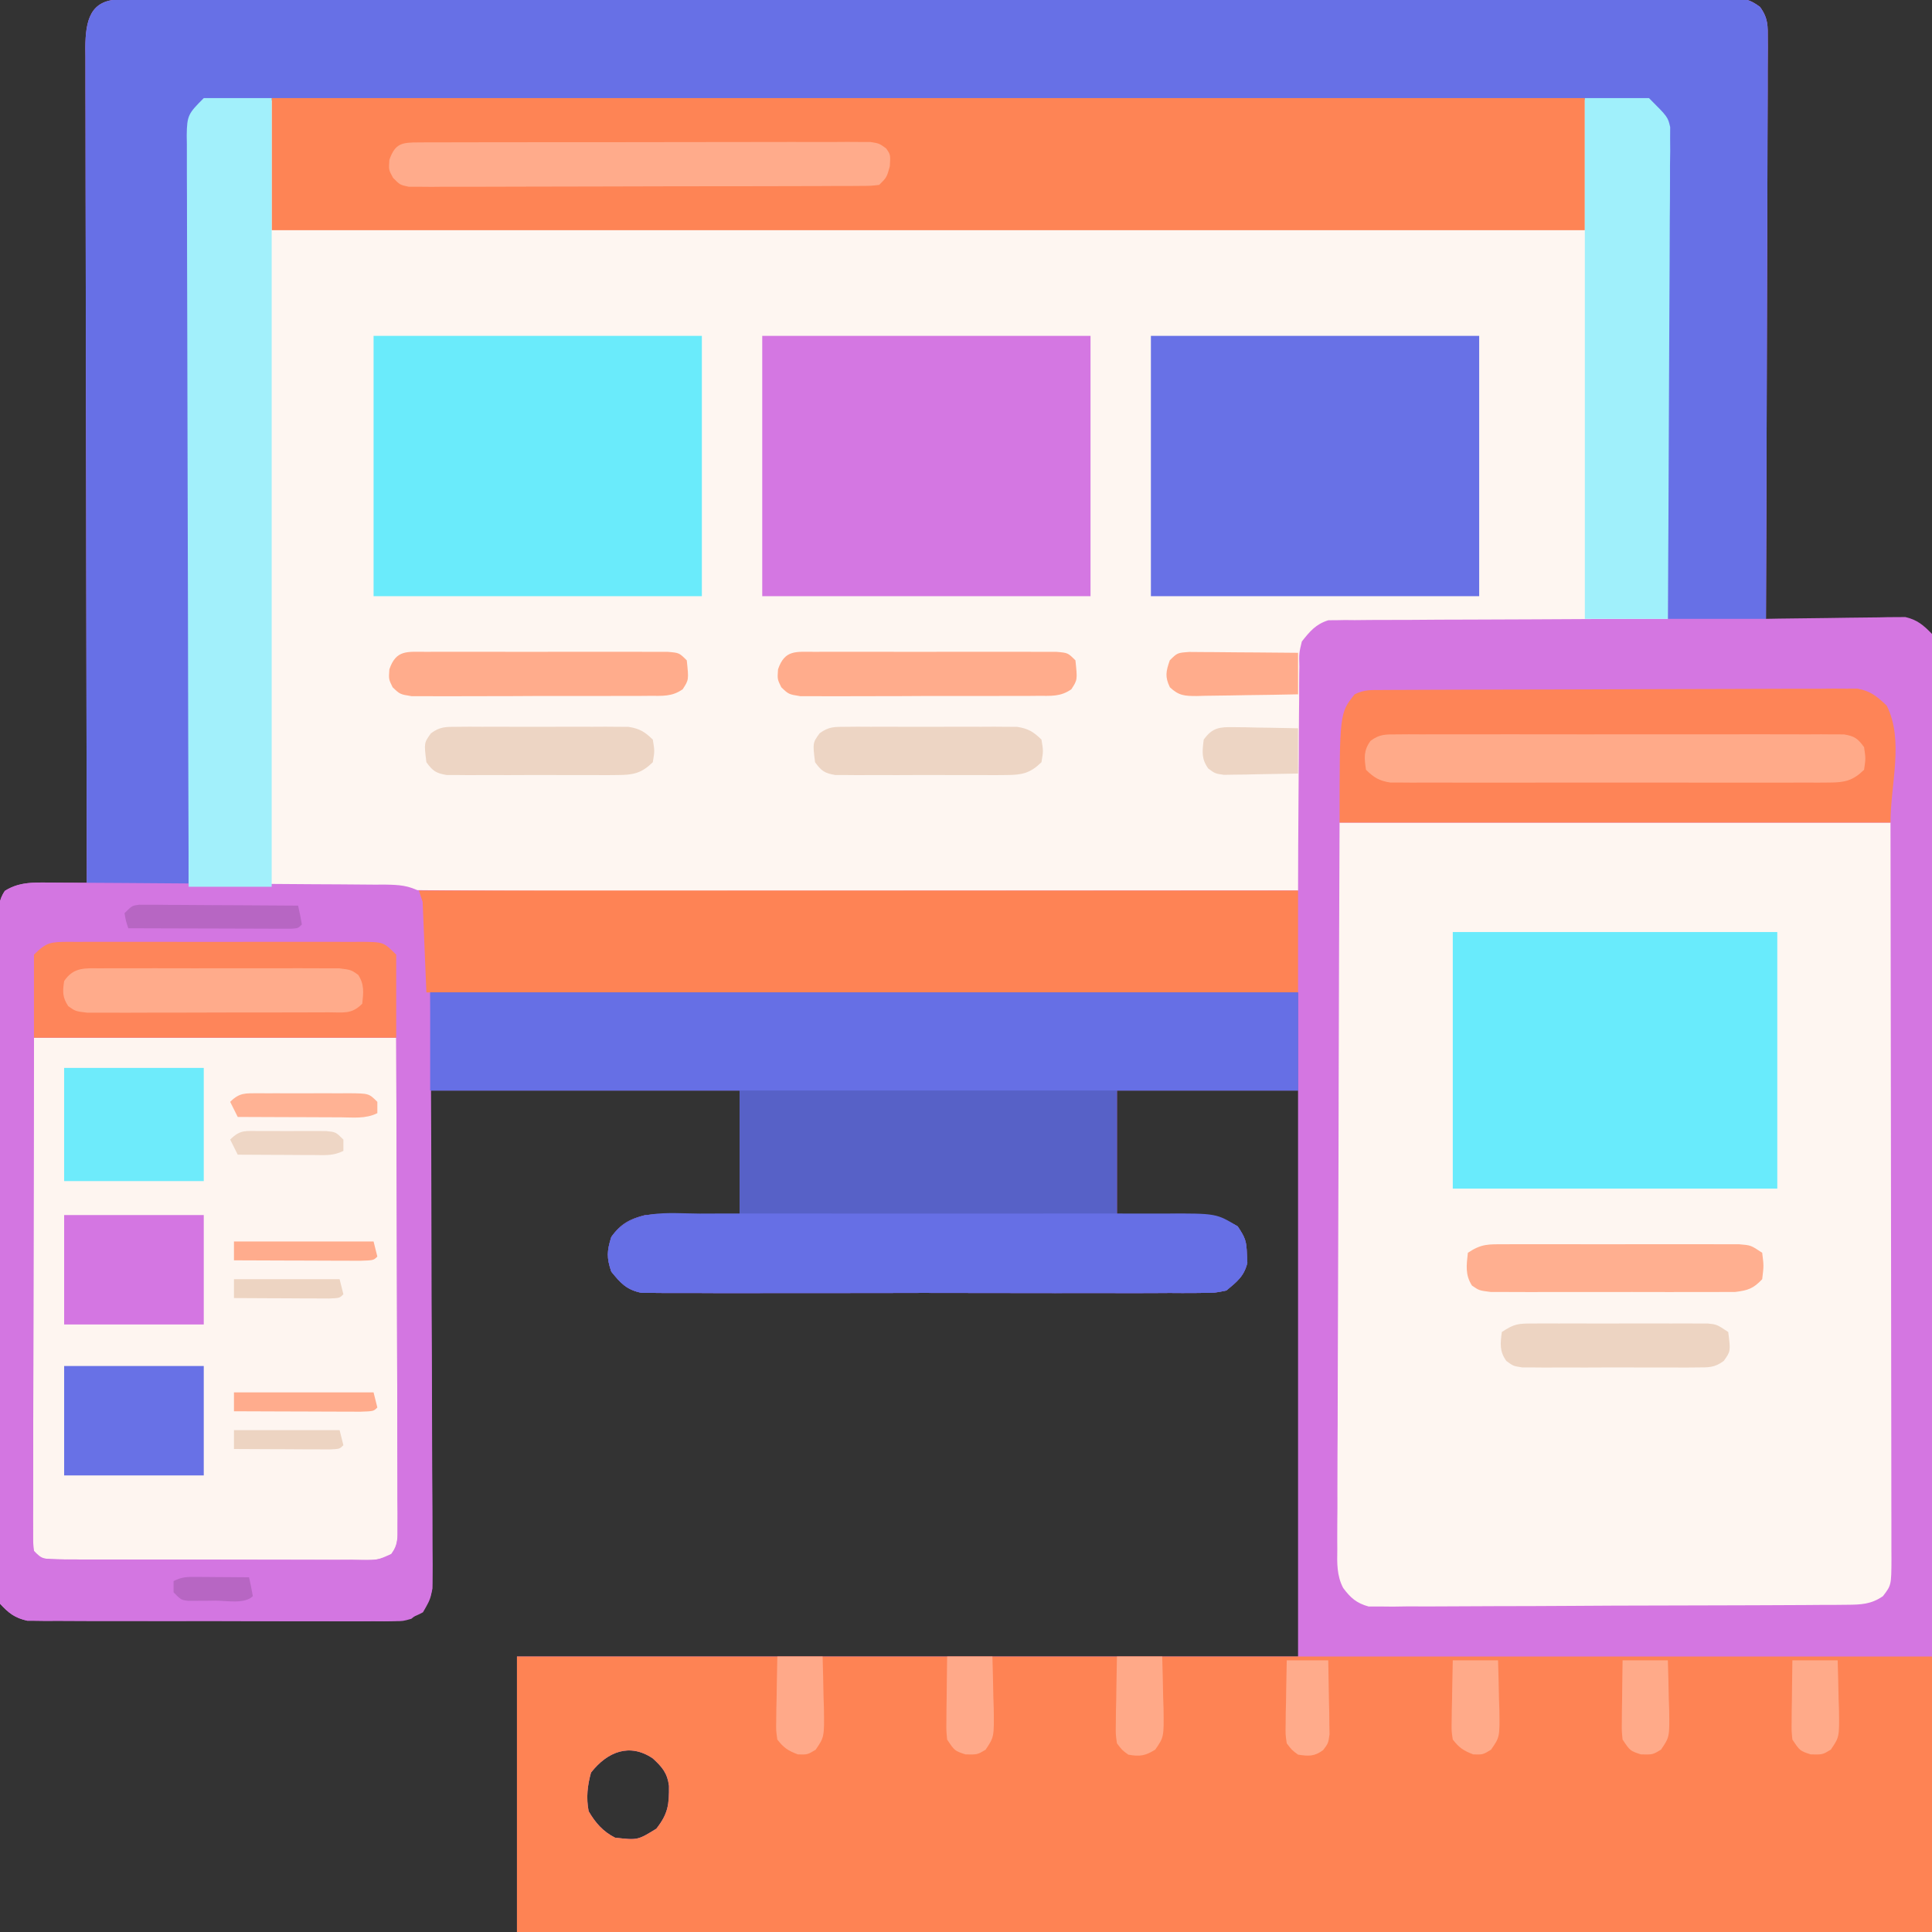 <?xml version="1.0" encoding="UTF-8"?>
<svg version="1.1" xmlns="http://www.w3.org/2000/svg" width="512" height="512">
<rect width="100%" height="100%" fill="#333333" stroke="none"/>
<path d="M0 0 C0.697 0.001 1.395 0.003 2.113 0.004 C2.851 0.002 3.589 -0 4.349 -0.003 C6.853 -0.009 9.356 -0.009 11.86 -0.008 C13.661 -0.012 15.461 -0.015 17.262 -0.02 C22.234 -0.03 27.207 -0.033 32.179 -0.036 C37.532 -0.04 42.886 -0.049 48.239 -0.058 C61.179 -0.078 74.119 -0.088 87.059 -0.097 C93.146 -0.101 99.232 -0.107 105.319 -0.112 C125.541 -0.129 145.763 -0.143 165.985 -0.151 C171.236 -0.153 176.487 -0.154 181.739 -0.156 C183.044 -0.157 184.349 -0.157 185.694 -0.158 C206.853 -0.166 228.012 -0.192 249.171 -0.224 C270.872 -0.257 292.573 -0.275 314.273 -0.278 C326.467 -0.28 338.66 -0.289 350.853 -0.315 C361.235 -0.336 371.617 -0.345 381.998 -0.335 C387.299 -0.33 392.599 -0.332 397.9 -0.352 C402.748 -0.369 407.595 -0.368 412.443 -0.353 C414.201 -0.35 415.96 -0.355 417.718 -0.366 C420.1 -0.381 422.481 -0.372 424.862 -0.356 C425.553 -0.366 426.243 -0.377 426.954 -0.387 C430.261 -0.339 431.938 -0.042 434.603 1.983 C436.783 4.97 436.669 7.014 436.657 10.694 C436.661 11.351 436.664 12.008 436.668 12.684 C436.674 14.883 436.652 17.081 436.631 19.28 C436.629 20.857 436.63 22.434 436.632 24.011 C436.633 28.292 436.61 32.572 436.582 36.853 C436.557 41.327 436.555 45.8 436.55 50.274 C436.537 58.745 436.505 67.217 436.465 75.688 C436.42 85.332 436.398 94.977 436.378 104.621 C436.336 124.461 436.266 144.3 436.176 164.139 C437.332 164.118 438.487 164.097 439.677 164.075 C443.973 164.003 448.268 163.957 452.564 163.919 C454.422 163.899 456.279 163.872 458.137 163.837 C460.81 163.788 463.483 163.766 466.157 163.748 C466.984 163.727 467.811 163.707 468.664 163.686 C469.444 163.685 470.225 163.685 471.029 163.685 C471.71 163.676 472.392 163.667 473.095 163.658 C476.274 164.392 477.917 165.82 480.176 168.139 C480.797 170.841 480.797 170.841 480.792 174.003 C480.807 175.813 480.807 175.813 480.822 177.66 C480.808 179 480.793 180.339 480.778 181.679 C480.78 183.098 480.784 184.517 480.791 185.936 C480.802 189.848 480.782 193.759 480.757 197.671 C480.735 201.949 480.742 206.227 480.746 210.505 C480.749 218.814 480.725 227.124 480.693 235.433 C480.657 245.042 480.653 254.65 480.649 264.259 C480.623 289.636 480.553 315.012 480.489 340.389 C480.386 397.066 480.283 453.744 480.176 512.139 C356.426 512.139 232.676 512.139 105.176 512.139 C105.176 488.049 105.176 463.959 105.176 439.139 C173.486 439.139 241.796 439.139 312.176 439.139 C312.176 389.639 312.176 340.139 312.176 289.139 C296.336 289.139 280.496 289.139 264.176 289.139 C264.176 300.029 264.176 310.919 264.176 322.139 C272.089 322.021 272.089 322.021 280.001 321.868 C286.151 321.822 290.831 321.958 296.176 325.139 C298.191 328.161 298.514 329.056 298.614 332.514 C298.654 333.264 298.694 334.014 298.735 334.787 C297.885 338.366 295.968 339.816 293.176 342.139 C290.108 342.768 290.108 342.768 286.611 342.774 C285.642 342.785 285.642 342.785 284.653 342.797 C282.496 342.817 280.341 342.801 278.184 342.786 C276.635 342.792 275.086 342.801 273.536 342.812 C269.334 342.835 265.132 342.826 260.929 342.81 C256.53 342.798 252.131 342.809 247.732 342.817 C240.344 342.826 232.957 342.814 225.569 342.791 C217.03 342.763 208.491 342.772 199.951 342.8 C192.618 342.822 185.284 342.826 177.951 342.813 C173.571 342.805 169.192 342.804 164.813 342.82 C160.696 342.835 156.579 342.825 152.462 342.796 C150.951 342.789 149.441 342.791 147.931 342.802 C145.867 342.816 143.806 342.799 141.742 342.774 C140.588 342.772 139.434 342.77 138.245 342.768 C134.224 341.943 132.733 340.28 130.176 337.139 C128.922 333.454 129.01 331.668 130.176 327.951 C132.681 324.429 135.085 323.174 139.176 322.139 C143.499 321.788 147.781 321.856 152.114 321.951 C156.095 322.013 160.075 322.075 164.176 322.139 C164.176 311.249 164.176 300.359 164.176 289.139 C137.116 289.139 110.056 289.139 82.176 289.139 C82.234 298.826 82.292 308.513 82.352 318.494 C82.378 324.624 82.402 330.753 82.421 336.883 C82.45 346.616 82.485 356.35 82.554 366.083 C82.603 373.172 82.636 380.26 82.647 387.349 C82.653 391.102 82.669 394.855 82.705 398.609 C82.745 402.799 82.746 406.988 82.744 411.179 C82.762 412.423 82.78 413.667 82.799 414.949 C82.749 423.157 82.749 423.157 80.268 427.409 C75.845 429.883 72.136 429.832 67.141 429.77 C66.134 429.777 65.127 429.784 64.09 429.792 C60.764 429.808 57.44 429.789 54.114 429.768 C51.801 429.768 49.489 429.771 47.176 429.775 C42.331 429.778 37.486 429.763 32.64 429.736 C26.429 429.702 20.219 429.708 14.008 429.726 C9.233 429.737 4.458 429.728 -0.317 429.713 C-2.607 429.708 -4.897 429.708 -7.187 429.714 C-10.388 429.72 -13.588 429.7 -16.788 429.672 C-17.735 429.679 -18.682 429.685 -19.657 429.692 C-20.532 429.679 -21.406 429.666 -22.308 429.653 C-23.064 429.651 -23.819 429.648 -24.598 429.645 C-27.928 428.888 -29.509 427.642 -31.824 425.139 C-32.323 422.412 -32.493 420.304 -32.445 417.579 C-32.451 416.814 -32.458 416.049 -32.464 415.261 C-32.48 412.695 -32.459 410.132 -32.439 407.566 C-32.442 405.728 -32.448 403.89 -32.456 402.052 C-32.47 397.058 -32.453 392.065 -32.429 387.071 C-32.409 381.85 -32.415 376.629 -32.417 371.408 C-32.417 362.641 -32.398 353.874 -32.366 345.107 C-32.329 334.963 -32.32 324.819 -32.327 314.675 C-32.333 304.925 -32.322 295.175 -32.303 285.426 C-32.295 281.272 -32.292 277.119 -32.294 272.965 C-32.294 268.077 -32.28 263.19 -32.254 258.302 C-32.247 256.505 -32.245 254.708 -32.248 252.912 C-32.252 250.465 -32.237 248.019 -32.218 245.572 C-32.223 244.856 -32.229 244.14 -32.234 243.402 C-32.195 240.589 -32.139 238.61 -30.549 236.237 C-26.297 233.531 -21.442 234.02 -16.574 234.076 C-15.828 234.081 -15.083 234.085 -14.316 234.09 C-12.485 234.102 -10.654 234.12 -8.824 234.139 C-8.826 232.968 -8.829 231.798 -8.832 230.592 C-8.897 202.813 -8.946 175.035 -8.977 147.256 C-8.98 143.838 -8.984 140.42 -8.988 137.001 C-8.989 136.321 -8.99 135.64 -8.991 134.939 C-9.004 123.917 -9.027 112.895 -9.055 101.873 C-9.083 90.565 -9.099 79.257 -9.106 67.949 C-9.11 61.596 -9.119 55.244 -9.141 48.892 C-9.161 42.916 -9.167 36.94 -9.163 30.964 C-9.164 28.768 -9.17 26.572 -9.181 24.376 C-9.196 21.383 -9.193 18.389 -9.184 15.396 C-9.193 14.523 -9.202 13.651 -9.211 12.752 C-9.157 5.576 -7.947 0.041 0 0 Z M124.801 469.889 C123.835 473.369 123.491 476.603 124.176 480.139 C125.924 483.16 128.009 485.555 131.176 487.139 C137.162 487.819 137.162 487.819 142.114 484.764 C145.236 480.791 145.517 478.341 145.462 473.397 C145.036 470.025 143.642 468.399 141.176 466.139 C135.071 462.003 129.196 464.296 124.801 469.889 Z " fill="#D476E1" transform="translate(31.824,-0.139)"/>
<path d="M0 0 C0.65 -0.006 1.3 -0.012 1.969 -0.019 C4.156 -0.034 6.341 -0.021 8.528 -0.009 C10.108 -0.014 11.687 -0.021 13.267 -0.03 C17.615 -0.048 21.963 -0.042 26.311 -0.031 C30.998 -0.024 35.684 -0.04 40.371 -0.053 C49.555 -0.075 58.739 -0.075 67.923 -0.067 C75.386 -0.06 82.848 -0.062 90.311 -0.068 C91.902 -0.069 91.902 -0.069 93.526 -0.071 C95.681 -0.073 97.836 -0.074 99.991 -0.076 C120.215 -0.093 140.439 -0.084 160.663 -0.067 C179.176 -0.053 197.689 -0.067 216.203 -0.096 C235.199 -0.126 254.196 -0.137 273.193 -0.127 C275.341 -0.126 277.488 -0.125 279.636 -0.124 C281.221 -0.123 281.221 -0.123 282.838 -0.123 C290.294 -0.12 297.749 -0.13 305.204 -0.145 C314.287 -0.162 323.371 -0.162 332.454 -0.139 C337.091 -0.128 341.727 -0.125 346.363 -0.144 C350.605 -0.16 354.847 -0.154 359.089 -0.129 C360.626 -0.125 362.163 -0.128 363.7 -0.141 C365.786 -0.157 367.869 -0.143 369.955 -0.12 C371.114 -0.12 372.274 -0.12 373.468 -0.119 C377.489 0.699 378.994 2.359 381.54 5.506 C382.156 8.199 382.156 8.199 382.142 11.157 C382.152 12.846 382.152 12.846 382.162 14.569 C382.144 15.794 382.126 17.02 382.108 18.283 C382.109 19.581 382.109 20.879 382.11 22.216 C382.112 25.768 382.082 29.318 382.047 32.87 C382.016 36.584 382.013 40.298 382.007 44.012 C381.992 51.043 381.951 58.072 381.9 65.102 C381.845 73.107 381.817 81.112 381.792 89.117 C381.74 105.58 381.652 122.043 381.54 138.506 C380.399 138.508 379.257 138.509 378.081 138.51 C367.325 138.527 356.569 138.57 345.813 138.638 C340.284 138.673 334.754 138.698 329.224 138.702 C323.888 138.706 318.552 138.734 313.215 138.78 C311.179 138.793 309.143 138.797 307.107 138.792 C304.255 138.787 301.405 138.813 298.553 138.847 C297.711 138.838 296.869 138.829 296.001 138.821 C295.22 138.836 294.439 138.851 293.634 138.867 C292.96 138.87 292.287 138.872 291.592 138.875 C288.237 139.907 286.694 141.797 284.54 144.506 C283.786 147.659 283.786 147.659 283.881 151.132 C283.87 151.777 283.86 152.421 283.849 153.085 C283.82 155.201 283.827 157.316 283.833 159.432 C283.82 160.905 283.805 162.377 283.787 163.85 C283.748 167.715 283.737 171.579 283.733 175.445 C283.724 179.393 283.687 183.341 283.652 187.289 C283.587 195.028 283.554 202.767 283.54 210.506 C254.607 210.529 225.674 210.547 196.74 210.557 C193.286 210.558 189.832 210.56 186.378 210.561 C185.691 210.561 185.004 210.562 184.296 210.562 C173.32 210.566 162.344 210.574 151.368 210.583 C140.017 210.593 128.666 210.598 117.314 210.6 C110.976 210.602 104.638 210.604 98.299 210.612 C62.034 210.653 25.797 210.235 -10.46 209.506 C-10.553 182.847 -10.624 156.187 -10.667 129.527 C-10.688 117.149 -10.716 104.771 -10.761 92.393 C-10.801 81.607 -10.827 70.821 -10.836 60.034 C-10.841 54.321 -10.854 48.608 -10.883 42.894 C-10.91 37.52 -10.918 32.145 -10.912 26.771 C-10.913 24.796 -10.921 22.82 -10.936 20.845 C-10.956 18.153 -10.952 15.462 -10.941 12.77 C-10.952 11.984 -10.964 11.198 -10.976 10.388 C-10.94 7.1 -10.817 4.989 -8.833 2.307 C-5.722 -0.054 -3.886 0.004 0 0 Z " fill="#FEF6F1" transform="translate(60.46,25.494)"/>
<path d="M0 0 C48.18 0 96.36 0 146 0 C146.081 50.244 146.081 50.244 146.098 71.254 C146.11 85.777 146.124 100.299 146.151 114.822 C146.171 125.397 146.184 135.973 146.188 146.548 C146.191 152.15 146.197 157.751 146.211 163.353 C146.225 168.622 146.229 173.891 146.226 179.161 C146.227 181.097 146.231 183.034 146.238 184.971 C146.248 187.61 146.246 190.249 146.241 192.888 C146.246 193.659 146.252 194.429 146.258 195.223 C146.22 202.092 146.22 202.092 144 205 C140.879 207.165 138.163 207.258 134.428 207.281 C132.726 207.298 132.726 207.298 130.991 207.315 C129.13 207.319 129.13 207.319 127.233 207.322 C125.923 207.332 124.614 207.342 123.265 207.352 C119.676 207.379 116.088 207.391 112.499 207.4 C110.256 207.406 108.013 207.414 105.771 207.423 C98.752 207.451 91.733 207.47 84.715 207.478 C76.615 207.487 68.517 207.522 60.417 207.58 C54.154 207.623 47.891 207.643 41.627 207.646 C37.887 207.648 34.148 207.66 30.408 207.696 C26.237 207.735 22.068 207.726 17.897 207.713 C16.659 207.731 15.421 207.75 14.145 207.769 C13.008 207.758 11.871 207.746 10.699 207.735 C9.714 207.738 8.728 207.741 7.712 207.744 C4.521 206.869 2.922 205.473 0.953 202.823 C-0.751 199.564 -0.669 196.226 -0.601 192.648 C-0.606 191.822 -0.61 190.996 -0.614 190.145 C-0.622 187.385 -0.595 184.627 -0.568 181.868 C-0.566 179.887 -0.567 177.905 -0.57 175.924 C-0.571 170.551 -0.542 165.177 -0.507 159.804 C-0.476 154.186 -0.473 148.569 -0.467 142.952 C-0.451 132.316 -0.41 121.681 -0.36 111.046 C-0.294 96.673 -0.267 82.3 -0.238 67.927 C-0.191 45.285 -0.091 22.643 0 0 Z " fill="#FEF6F1" transform="translate(355,218)"/>
<path d="M0 0 C123.75 0 247.5 0 375 0 C375 24.09 375 48.18 375 73 C251.25 73 127.5 73 0 73 C0 48.91 0 24.82 0 0 Z M19.625 30.75 C18.658 34.23 18.314 37.464 19 41 C20.748 44.021 22.832 46.416 26 48 C31.985 48.68 31.985 48.68 36.938 45.625 C40.059 41.652 40.341 39.202 40.285 34.258 C39.859 30.886 38.465 29.26 36 27 C29.895 22.864 24.02 25.157 19.625 30.75 Z " fill="#FE8354" transform="translate(137,439)"/>
<path d="M0 0 C0.697 0.001 1.395 0.003 2.113 0.004 C2.851 0.002 3.589 -0 4.349 -0.003 C6.853 -0.009 9.356 -0.009 11.86 -0.008 C13.661 -0.012 15.461 -0.015 17.262 -0.02 C22.234 -0.03 27.207 -0.033 32.179 -0.036 C37.532 -0.04 42.886 -0.049 48.239 -0.058 C61.179 -0.078 74.119 -0.088 87.059 -0.097 C93.146 -0.101 99.232 -0.107 105.319 -0.112 C125.541 -0.129 145.763 -0.143 165.985 -0.151 C171.236 -0.153 176.487 -0.154 181.739 -0.156 C183.044 -0.157 184.349 -0.157 185.694 -0.158 C206.853 -0.166 228.012 -0.192 249.171 -0.224 C270.872 -0.257 292.573 -0.275 314.273 -0.278 C326.467 -0.28 338.66 -0.289 350.853 -0.315 C361.235 -0.336 371.617 -0.345 381.998 -0.335 C387.299 -0.33 392.599 -0.332 397.9 -0.352 C402.748 -0.369 407.595 -0.368 412.443 -0.353 C414.201 -0.35 415.96 -0.355 417.718 -0.366 C420.1 -0.381 422.481 -0.372 424.862 -0.356 C425.553 -0.366 426.243 -0.377 426.954 -0.387 C430.261 -0.339 431.938 -0.042 434.603 1.983 C436.783 4.97 436.669 7.014 436.657 10.694 C436.661 11.351 436.664 12.008 436.668 12.684 C436.674 14.883 436.652 17.081 436.631 19.28 C436.629 20.857 436.63 22.434 436.632 24.011 C436.633 28.292 436.61 32.572 436.582 36.853 C436.557 41.327 436.555 45.8 436.55 50.274 C436.537 58.745 436.505 67.217 436.465 75.688 C436.42 85.332 436.398 94.977 436.378 104.621 C436.336 124.461 436.265 144.3 436.176 164.139 C427.596 164.139 419.016 164.139 410.176 164.139 C410.167 160.131 410.158 156.123 410.148 151.993 C410.114 138.77 410.059 125.546 409.993 112.323 C409.953 104.303 409.92 96.284 409.905 88.264 C409.892 81.275 409.866 74.286 409.822 67.296 C409.799 63.595 409.784 59.894 409.785 56.193 C409.785 52.062 409.755 47.932 409.722 43.802 C409.727 42.573 409.732 41.343 409.738 40.077 C409.717 38.39 409.717 38.39 409.695 36.669 C409.692 35.692 409.688 34.715 409.684 33.708 C409.011 30.303 407.888 29.277 405.176 27.139 C402.148 26.541 402.148 26.541 398.711 26.638 C398.061 26.633 397.41 26.627 396.74 26.621 C394.552 26.608 392.364 26.623 390.175 26.638 C388.594 26.634 387.013 26.628 385.432 26.621 C381.08 26.606 376.728 26.616 372.376 26.63 C367.686 26.642 362.995 26.63 358.305 26.621 C349.113 26.607 339.922 26.614 330.73 26.629 C320.034 26.646 309.338 26.643 298.642 26.639 C279.563 26.633 260.484 26.648 241.404 26.672 C222.876 26.696 204.347 26.703 185.818 26.693 C165.657 26.681 145.497 26.679 125.336 26.694 C123.187 26.695 121.039 26.697 118.891 26.698 C117.834 26.699 116.777 26.7 115.688 26.701 C108.226 26.705 100.764 26.704 93.301 26.699 C84.213 26.694 75.124 26.7 66.036 26.72 C61.396 26.73 56.755 26.735 52.115 26.727 C47.872 26.72 43.629 26.727 39.386 26.745 C37.846 26.749 36.307 26.748 34.767 26.741 C32.683 26.733 30.6 26.743 28.516 26.758 C26.776 26.76 26.776 26.76 25 26.762 C22.19 26.918 22.19 26.918 20.304 28.439 C18.337 31.403 18.757 34.841 18.778 38.282 C18.771 39.122 18.764 39.961 18.758 40.827 C18.739 43.65 18.742 46.474 18.744 49.298 C18.735 51.318 18.725 53.338 18.713 55.358 C18.686 60.851 18.676 66.345 18.67 71.838 C18.661 77.576 18.635 83.313 18.61 89.051 C18.567 99.92 18.538 110.789 18.515 121.658 C18.488 134.031 18.444 146.403 18.399 158.775 C18.306 184.23 18.235 209.684 18.176 235.139 C9.266 235.139 0.356 235.139 -8.824 235.139 C-8.891 206.051 -8.945 176.962 -8.977 147.874 C-8.98 144.441 -8.984 141.007 -8.988 137.574 C-8.989 136.89 -8.99 136.207 -8.991 135.503 C-9.004 124.432 -9.027 113.362 -9.055 102.291 C-9.083 90.933 -9.099 79.576 -9.106 68.218 C-9.11 61.838 -9.119 55.457 -9.141 49.077 C-9.161 43.075 -9.167 37.073 -9.163 31.07 C-9.164 28.865 -9.17 26.659 -9.181 24.454 C-9.196 21.447 -9.193 18.441 -9.184 15.434 C-9.193 14.557 -9.202 13.681 -9.211 12.778 C-9.158 5.595 -7.962 0.042 0 0 Z " fill="#6770E6" transform="translate(31.824,-0.139)"/>
<path d="M0 0 C31.68 0 63.36 0 96 0 C96.121 33.734 96.121 33.734 96.146 47.842 C96.164 57.593 96.185 67.344 96.226 77.095 C96.256 84.196 96.276 91.297 96.282 98.398 C96.286 102.159 96.295 105.92 96.317 109.681 C96.341 113.877 96.342 118.072 96.341 122.267 C96.351 123.518 96.362 124.77 96.373 126.059 C96.369 127.199 96.365 128.34 96.361 129.514 C96.364 130.507 96.366 131.5 96.369 132.523 C96 135 96 135 94.715 136.819 C91.65 138.929 87.932 138.405 84.338 138.372 C83.453 138.376 82.568 138.38 81.656 138.383 C78.728 138.391 75.8 138.378 72.871 138.363 C70.84 138.363 68.809 138.363 66.778 138.365 C62.52 138.365 58.262 138.354 54.004 138.336 C48.537 138.313 43.071 138.313 37.604 138.32 C33.41 138.323 29.216 138.316 25.022 138.307 C23.005 138.303 20.989 138.302 18.973 138.303 C16.159 138.304 13.346 138.291 10.533 138.275 C9.274 138.278 9.274 138.278 7.99 138.282 C2.229 138.229 2.229 138.229 0 136 C-0.246 133.63 -0.246 133.63 -0.241 130.596 C-0.243 129.449 -0.246 128.302 -0.249 127.12 C-0.242 125.856 -0.234 124.591 -0.227 123.289 C-0.226 121.948 -0.227 120.608 -0.228 119.268 C-0.229 115.624 -0.217 111.979 -0.203 108.335 C-0.19 104.529 -0.189 100.722 -0.187 96.916 C-0.181 89.705 -0.164 82.495 -0.144 75.284 C-0.118 65.542 -0.107 55.8 -0.095 46.059 C-0.076 30.706 -0.036 15.353 0 0 Z " fill="#FEF5F0" transform="translate(9,275)"/>
<path d="M0 0 C75.9 0 151.8 0 230 0 C230 8.58 230 17.16 230 26 C214.16 26 198.32 26 182 26 C182 36.89 182 47.78 182 59 C189.913 58.882 189.913 58.882 197.824 58.73 C203.975 58.684 208.654 58.819 214 62 C216.015 65.022 216.337 65.917 216.438 69.375 C216.477 70.125 216.517 70.875 216.559 71.648 C215.708 75.228 213.791 76.677 211 79 C207.931 79.629 207.931 79.629 204.434 79.635 C203.465 79.647 203.465 79.647 202.477 79.659 C200.32 79.678 198.165 79.663 196.008 79.647 C194.459 79.654 192.909 79.663 191.36 79.674 C187.157 79.696 182.955 79.687 178.753 79.672 C174.354 79.659 169.954 79.671 165.555 79.679 C158.168 79.688 150.78 79.676 143.393 79.652 C134.853 79.625 126.314 79.633 117.775 79.661 C110.441 79.684 103.108 79.687 95.774 79.674 C91.395 79.666 87.016 79.665 82.637 79.681 C78.519 79.696 74.403 79.686 70.285 79.657 C68.775 79.65 67.264 79.652 65.754 79.663 C63.69 79.677 61.629 79.66 59.566 79.635 C58.412 79.633 57.258 79.631 56.069 79.629 C52.047 78.805 50.557 77.141 48 74 C46.746 70.316 46.834 68.529 48 64.812 C50.504 61.291 52.909 60.036 57 59 C61.323 58.649 65.604 58.717 69.938 58.812 C73.918 58.874 77.899 58.936 82 59 C82 48.11 82 37.22 82 26 C54.94 26 27.88 26 0 26 C0 17.42 0 8.84 0 0 Z " fill="#5761C7" transform="translate(114,263)"/>
<path d="M0 0 C114.84 0 229.68 0 348 0 C348 11.55 348 23.1 348 35 C233.16 35 118.32 35 0 35 C0 23.45 0 11.9 0 0 Z " fill="#FE8455" transform="translate(72,26)"/>
<path d="M0 0 C1.287 0.002 1.287 0.002 2.6 0.004 C4 0.014 4 0.014 5.427 0.024 C6.911 0.029 6.911 0.029 8.425 0.034 C11.695 0.046 14.966 0.067 18.236 0.09 C19.911 0.1 19.911 0.1 21.62 0.111 C27.525 0.148 33.43 0.192 39.335 0.241 C45.441 0.291 51.548 0.317 57.655 0.338 C62.346 0.358 67.036 0.396 71.727 0.439 C73.979 0.456 76.231 0.467 78.483 0.471 C81.629 0.478 84.774 0.509 87.92 0.547 C89.319 0.542 89.319 0.542 90.747 0.537 C94.445 0.603 96.97 0.721 100.237 2.525 C102.489 6.577 102.345 10.452 102.406 15.023 C102.435 16.068 102.463 17.112 102.492 18.189 C102.579 21.829 102.63 25.468 102.674 29.109 C102.692 30.467 102.71 31.826 102.729 33.184 C102.871 44.288 102.916 55.391 102.947 66.496 C102.952 68.262 102.958 70.027 102.963 71.793 C102.985 79.127 103.003 86.462 103.015 93.797 C103.031 104.238 103.065 114.679 103.121 125.121 C103.16 132.514 103.179 139.907 103.185 147.301 C103.188 151.7 103.2 156.099 103.233 160.498 C103.263 164.616 103.269 168.734 103.257 172.852 C103.257 174.361 103.266 175.87 103.283 177.379 C103.306 179.439 103.297 181.497 103.282 183.557 C103.287 185.284 103.287 185.284 103.292 187.047 C102.472 191.109 100.912 192.596 97.674 195.109 C95.448 195.736 95.448 195.736 93.158 195.737 C92.283 195.75 91.408 195.763 90.507 195.776 C89.56 195.764 88.614 195.752 87.638 195.74 C86.631 195.747 85.624 195.755 84.587 195.762 C81.261 195.779 77.937 195.759 74.611 195.738 C72.299 195.739 69.986 195.741 67.673 195.745 C62.828 195.748 57.983 195.734 53.137 195.706 C46.926 195.672 40.716 195.678 34.505 195.697 C29.73 195.707 24.955 195.698 20.18 195.683 C17.89 195.678 15.6 195.679 13.31 195.685 C10.109 195.69 6.909 195.67 3.709 195.643 C2.762 195.649 1.815 195.656 0.84 195.662 C-0.035 195.65 -0.909 195.637 -1.811 195.624 C-2.944 195.62 -2.944 195.62 -4.101 195.615 C-7.431 194.858 -9.012 193.612 -11.326 191.109 C-11.826 188.383 -11.996 186.274 -11.948 183.549 C-11.954 182.784 -11.961 182.019 -11.967 181.231 C-11.983 178.666 -11.962 176.102 -11.942 173.537 C-11.945 171.699 -11.951 169.861 -11.958 168.023 C-11.973 163.029 -11.956 158.035 -11.932 153.042 C-11.912 147.821 -11.918 142.6 -11.92 137.379 C-11.92 128.611 -11.9 119.844 -11.868 111.077 C-11.832 100.933 -11.823 90.789 -11.83 80.645 C-11.836 70.895 -11.825 61.146 -11.806 51.396 C-11.798 47.243 -11.795 43.089 -11.796 38.936 C-11.797 34.048 -11.783 29.16 -11.757 24.272 C-11.75 22.476 -11.748 20.679 -11.751 18.882 C-11.755 16.435 -11.74 13.989 -11.721 11.542 C-11.726 10.826 -11.731 10.11 -11.737 9.372 C-11.698 6.559 -11.642 4.58 -10.052 2.207 C-6.819 0.15 -3.759 -0.016 0 0 Z M-2.326 41.109 C-2.385 65.232 -2.385 65.232 -2.424 89.355 C-2.436 99.188 -2.45 109.02 -2.477 118.853 C-2.497 126.013 -2.51 133.173 -2.515 140.333 C-2.517 144.125 -2.523 147.918 -2.538 151.711 C-2.551 155.278 -2.556 158.845 -2.553 162.412 C-2.553 164.351 -2.564 166.291 -2.575 168.23 C-2.573 169.377 -2.57 170.524 -2.567 171.706 C-2.569 172.707 -2.571 173.708 -2.573 174.739 C-2.559 177.297 -2.559 177.297 -0.326 179.109 C2.549 179.313 5.329 179.392 8.207 179.384 C9.09 179.389 9.973 179.394 10.882 179.399 C13.812 179.413 16.741 179.412 19.67 179.41 C21.7 179.414 23.73 179.418 25.76 179.423 C30.02 179.43 34.279 179.43 38.539 179.425 C44.005 179.419 49.47 179.436 54.936 179.459 C59.13 179.474 63.324 179.475 67.518 179.472 C69.534 179.472 71.549 179.477 73.565 179.488 C76.38 179.5 79.196 179.493 82.011 179.482 C82.848 179.489 83.685 179.497 84.548 179.505 C88.695 179.557 88.695 179.557 92.389 177.929 C94.165 175.414 94.043 173.69 94.034 170.623 C94.038 169.483 94.043 168.343 94.047 167.169 C94.036 165.917 94.025 164.666 94.014 163.376 C94.015 162.059 94.015 160.742 94.015 159.385 C94.016 155.771 93.999 152.158 93.978 148.545 C93.959 144.769 93.957 140.993 93.954 137.218 C93.944 130.067 93.92 122.917 93.89 115.766 C93.85 106.105 93.834 96.443 93.816 86.781 C93.788 71.557 93.728 56.333 93.674 41.109 C61.994 41.109 30.314 41.109 -2.326 41.109 Z " fill="#D376E1" transform="translate(11.326,233.891)"/>
<path d="M0 0 C76.89 0 153.78 0 233 0 C233 8.91 233 17.82 233 27 C156.77 27 80.54 27 2 27 C1.67 19.08 1.34 11.16 1 3 C0.67 2.01 0.34 1.02 0 0 Z " fill="#FE8355" transform="translate(111,236)"/>
<path d="M0 0 C28.71 0 57.42 0 87 0 C87 22.77 87 45.54 87 69 C58.29 69 29.58 69 0 69 C0 46.23 0 23.46 0 0 Z " fill="#6871E6" transform="translate(305,89)"/>
<path d="M0 0 C28.71 0 57.42 0 87 0 C87 22.77 87 45.54 87 69 C58.29 69 29.58 69 0 69 C0 46.23 0 23.46 0 0 Z " fill="#D477E2" transform="translate(202,89)"/>
<path d="M0 0 C28.71 0 57.42 0 87 0 C87 22.77 87 45.54 87 69 C58.29 69 29.58 69 0 69 C0 46.23 0 23.46 0 0 Z " fill="#6AEBFB" transform="translate(99,89)"/>
<path d="M0 0 C75.9 0 151.8 0 230 0 C230 8.58 230 17.16 230 26 C154.1 26 78.2 26 0 26 C0 17.42 0 8.84 0 0 Z " fill="#666FE5" transform="translate(114,263)"/>
<path d="M0 0 C28.38 0 56.76 0 86 0 C86 22.44 86 44.88 86 68 C57.62 68 29.24 68 0 68 C0 45.56 0 23.12 0 0 Z " fill="#69EBFC" transform="translate(385,247)"/>
<path d="M0 0 C1.123 -0.007 2.246 -0.014 3.403 -0.022 C5.26 -0.026 5.26 -0.026 7.154 -0.03 C8.454 -0.036 9.753 -0.043 11.092 -0.05 C14.662 -0.067 18.232 -0.078 21.803 -0.086 C24.033 -0.091 26.263 -0.097 28.493 -0.103 C35.47 -0.123 42.447 -0.137 49.424 -0.145 C57.48 -0.155 65.535 -0.181 73.591 -0.222 C79.816 -0.252 86.041 -0.267 92.266 -0.27 C95.985 -0.272 99.704 -0.281 103.422 -0.306 C107.571 -0.334 111.72 -0.33 115.869 -0.323 C117.717 -0.342 117.717 -0.342 119.602 -0.362 C120.734 -0.355 121.865 -0.348 123.031 -0.341 C124.012 -0.343 124.993 -0.345 126.004 -0.348 C129.48 0.289 131.169 1.74 133.706 4.147 C138.33 13.394 134.706 24.808 134.706 35.147 C86.526 35.147 38.346 35.147 -11.294 35.147 C-11.294 6.147 -11.294 6.147 -7.294 1.147 C-4.723 -0.139 -2.88 0.013 0 0 Z " fill="#FE8457" transform="translate(366.294,182.853)"/>
<path d="M0 0 C5.94 0 11.88 0 18 0 C18 68.97 18 137.94 18 209 C10.74 209 3.48 209 -4 209 C-4.093 182.34 -4.164 155.681 -4.207 129.021 C-4.228 116.643 -4.256 104.265 -4.302 91.887 C-4.342 81.101 -4.367 70.315 -4.376 59.528 C-4.382 53.815 -4.394 48.101 -4.423 42.388 C-4.45 37.014 -4.458 31.639 -4.452 26.265 C-4.454 24.289 -4.462 22.314 -4.477 20.339 C-4.497 17.647 -4.492 14.956 -4.481 12.264 C-4.493 11.478 -4.504 10.692 -4.516 9.882 C-4.458 4.558 -4.063 4.063 0 0 Z " fill="#A2F0FB" transform="translate(54,26)"/>
<path d="M0 0 C1.467 -0.004 2.935 -0.009 4.402 -0.016 C8.374 -0.03 12.344 -0.024 16.315 -0.015 C20.479 -0.007 24.642 -0.014 28.806 -0.019 C35.796 -0.024 42.787 -0.017 49.777 -0.003 C57.85 0.013 65.922 0.008 73.994 -0.008 C80.936 -0.022 87.877 -0.024 94.818 -0.016 C98.959 -0.011 103.1 -0.011 107.241 -0.021 C111.135 -0.029 115.029 -0.023 118.923 -0.006 C120.349 -0.002 121.775 -0.003 123.2 -0.01 C136.892 -0.068 136.892 -0.068 142.547 3.388 C144.562 6.41 144.884 7.305 144.984 10.763 C145.024 11.513 145.064 12.264 145.105 13.037 C144.255 16.616 142.338 18.066 139.547 20.388 C136.478 21.017 136.478 21.017 132.981 21.023 C132.012 21.035 132.012 21.035 131.024 21.047 C128.867 21.067 126.712 21.051 124.555 21.035 C123.005 21.042 121.456 21.051 119.907 21.062 C115.704 21.084 111.502 21.076 107.3 21.06 C102.901 21.047 98.501 21.059 94.102 21.067 C86.714 21.076 79.327 21.064 71.939 21.04 C63.4 21.013 54.861 21.022 46.322 21.049 C38.988 21.072 31.655 21.075 24.321 21.062 C19.942 21.054 15.563 21.053 11.184 21.07 C7.066 21.084 2.95 21.074 -1.168 21.045 C-2.678 21.039 -4.189 21.04 -5.699 21.052 C-7.763 21.065 -9.824 21.048 -11.887 21.023 C-13.041 21.021 -14.195 21.019 -15.384 21.017 C-19.406 20.193 -20.896 18.529 -23.453 15.388 C-24.707 11.704 -24.619 9.917 -23.453 6.201 C-17.997 -1.472 -8.466 -0.039 0 0 Z " fill="#666FE5" transform="translate(185.453,321.612)"/>
<path d="M0 0 C5.61 0 11.22 0 17 0 C22 5 22 5 22.615 7.692 C22.611 8.669 22.606 9.645 22.601 10.65 C22.612 12.339 22.612 12.339 22.622 14.062 C22.604 15.288 22.586 16.514 22.568 17.777 C22.568 19.075 22.569 20.373 22.57 21.71 C22.571 25.261 22.542 28.812 22.507 32.364 C22.476 36.078 22.473 39.792 22.467 43.506 C22.451 50.536 22.41 57.566 22.36 64.596 C22.304 72.601 22.277 80.605 22.252 88.61 C22.199 105.074 22.11 121.537 22 138 C14.74 138 7.48 138 0 138 C0 92.46 0 46.92 0 0 Z " fill="#A0F0FB" transform="translate(420,26)"/>
<path d="M0 0 C0.826 0.006 1.652 0.012 2.503 0.018 C3.377 0.013 4.25 0.008 5.15 0.002 C8.041 -0.011 10.932 -0.002 13.824 0.008 C15.83 0.006 17.836 0.003 19.843 -0.001 C24.049 -0.005 28.256 0.001 32.462 0.015 C37.86 0.033 43.257 0.023 48.654 0.005 C52.797 -0.006 56.941 -0.003 61.084 0.005 C63.075 0.007 65.065 0.005 67.055 -0.002 C69.835 -0.01 72.614 0.002 75.394 0.018 C76.633 0.009 76.633 0.009 77.897 0 C83.606 0.064 83.606 0.064 86.949 3.407 C86.949 10.667 86.949 17.927 86.949 25.407 C55.269 25.407 23.589 25.407 -9.051 25.407 C-9.051 18.147 -9.051 10.887 -9.051 3.407 C-5.684 0.039 -4.561 0.051 0 0 Z " fill="#FE855A" transform="translate(18.051,249.593)"/>
<path d="M0 0 C1.06 -0.008 2.12 -0.017 3.212 -0.026 C4.375 -0.02 5.537 -0.013 6.735 -0.007 C7.96 -0.012 9.184 -0.018 10.446 -0.023 C13.806 -0.034 17.165 -0.032 20.524 -0.022 C24.038 -0.014 27.552 -0.021 31.066 -0.026 C36.968 -0.032 42.869 -0.024 48.771 -0.01 C55.596 0.006 62.42 0.001 69.245 -0.016 C75.103 -0.029 80.96 -0.031 86.818 -0.023 C90.317 -0.019 93.816 -0.018 97.316 -0.028 C101.216 -0.038 105.116 -0.024 109.017 -0.007 C110.179 -0.013 111.342 -0.019 112.54 -0.026 C114.13 -0.013 114.13 -0.013 115.752 0 C117.136 0.002 117.136 0.002 118.547 0.003 C121.339 0.456 122.229 1.112 123.876 3.381 C124.313 6.381 124.313 6.381 123.876 9.381 C120.921 12.265 118.776 12.757 114.714 12.762 C113.15 12.775 113.15 12.775 111.554 12.788 C110.415 12.781 109.276 12.775 108.103 12.769 C106.297 12.777 106.297 12.777 104.455 12.785 C101.158 12.796 97.861 12.793 94.563 12.784 C91.111 12.776 87.659 12.783 84.207 12.788 C78.409 12.794 72.612 12.786 66.815 12.772 C60.115 12.756 53.414 12.761 46.714 12.778 C40.959 12.791 35.204 12.793 29.45 12.785 C26.013 12.781 22.577 12.78 19.141 12.79 C15.31 12.8 11.48 12.786 7.649 12.769 C5.941 12.778 5.941 12.778 4.198 12.788 C3.155 12.779 2.112 12.771 1.038 12.762 C0.132 12.761 -0.773 12.76 -1.706 12.758 C-4.634 12.301 -6.014 11.44 -8.124 9.381 C-8.579 6.26 -8.812 4.329 -6.917 1.717 C-4.51 -0.076 -2.988 0.004 0 0 Z " fill="#FFAA89" transform="translate(370.124,194.619)"/>
<path d="M0 0 C1.067 -0.007 2.134 -0.014 3.233 -0.021 C4.997 -0.018 4.997 -0.018 6.796 -0.014 C8.647 -0.022 8.647 -0.022 10.536 -0.029 C13.926 -0.041 17.317 -0.043 20.707 -0.041 C23.535 -0.04 26.363 -0.045 29.192 -0.049 C35.863 -0.061 42.534 -0.061 49.205 -0.055 C56.092 -0.049 62.978 -0.061 69.865 -0.083 C75.774 -0.1 81.682 -0.106 87.59 -0.103 C91.121 -0.101 94.652 -0.104 98.182 -0.118 C102.119 -0.133 106.055 -0.123 109.991 -0.112 C111.165 -0.119 112.338 -0.127 113.548 -0.135 C115.152 -0.124 115.152 -0.124 116.79 -0.114 C117.721 -0.114 118.652 -0.114 119.611 -0.114 C121.958 0.261 121.958 0.261 123.793 1.593 C124.958 3.261 124.958 3.261 124.771 6.323 C123.958 9.261 123.958 9.261 121.958 11.261 C119.737 11.518 119.737 11.518 116.917 11.528 C115.85 11.537 114.783 11.545 113.683 11.554 C112.508 11.553 111.332 11.552 110.121 11.551 C108.269 11.561 108.269 11.561 106.381 11.572 C102.99 11.587 99.6 11.594 96.209 11.595 C93.381 11.597 90.553 11.604 87.725 11.612 C81.054 11.628 74.383 11.633 67.712 11.631 C60.825 11.63 53.938 11.651 47.051 11.683 C41.143 11.709 35.235 11.72 29.326 11.718 C25.796 11.718 22.265 11.724 18.734 11.745 C14.798 11.768 10.862 11.759 6.925 11.747 C5.165 11.763 5.165 11.763 3.369 11.781 C1.764 11.768 1.764 11.768 0.127 11.755 C-1.27 11.757 -1.27 11.757 -2.695 11.758 C-5.042 11.261 -5.042 11.261 -6.876 9.394 C-8.042 7.261 -8.042 7.261 -7.854 4.636 C-6.314 0.133 -4.393 0.01 0 0 Z " fill="#FFAB8B" transform="translate(111.042,37.739)"/>
<path d="M0 0 C12.21 0 24.42 0 37 0 C37 9.9 37 19.8 37 30 C24.79 30 12.58 30 0 30 C0 20.1 0 10.2 0 0 Z " fill="#6EEBFB" transform="translate(17,283)"/>
<path d="M0 0 C12.21 0 24.42 0 37 0 C37 9.57 37 19.14 37 29 C24.79 29 12.58 29 0 29 C0 19.43 0 9.86 0 0 Z " fill="#6871E6" transform="translate(17,362)"/>
<path d="M0 0 C12.21 0 24.42 0 37 0 C37 9.57 37 19.14 37 29 C24.79 29 12.58 29 0 29 C0 19.43 0 9.86 0 0 Z " fill="#D476E2" transform="translate(17,322)"/>
<path d="M0 0 C0.698 -0.004 1.396 -0.007 2.115 -0.011 C4.422 -0.019 6.728 -0.014 9.035 -0.007 C10.638 -0.008 12.241 -0.01 13.844 -0.013 C17.203 -0.016 20.562 -0.011 23.921 -0.002 C28.229 0.009 32.536 0.003 36.844 -0.009 C40.153 -0.016 43.463 -0.014 46.773 -0.009 C48.361 -0.008 49.95 -0.009 51.538 -0.014 C53.757 -0.019 55.976 -0.011 58.195 0 C59.459 0.002 60.722 0.003 62.024 0.005 C65.098 0.259 65.098 0.259 68.098 2.259 C68.535 5.696 68.535 5.696 68.098 9.259 C65.77 11.738 64.336 12.23 60.941 12.64 C59.698 12.642 58.455 12.645 57.174 12.647 C56.485 12.652 55.797 12.657 55.088 12.663 C52.819 12.676 50.55 12.667 48.281 12.657 C46.702 12.659 45.123 12.662 43.544 12.666 C40.238 12.67 36.932 12.664 33.626 12.65 C29.387 12.633 25.148 12.643 20.909 12.661 C17.649 12.671 14.391 12.668 11.131 12.66 C9.568 12.658 8.005 12.661 6.441 12.668 C4.258 12.675 2.076 12.664 -0.108 12.647 C-1.35 12.645 -2.593 12.642 -3.873 12.64 C-6.902 12.259 -6.902 12.259 -8.804 10.957 C-10.656 8.094 -10.261 5.548 -9.902 2.259 C-6.217 -0.198 -4.398 0.006 0 0 Z " fill="#FFAF90" transform="translate(398.902,329.741)"/>
<path d="M0 0 C0.708 -0.005 1.415 -0.011 2.144 -0.016 C4.484 -0.029 6.823 -0.02 9.162 -0.01 C10.787 -0.012 12.413 -0.015 14.038 -0.019 C17.444 -0.023 20.85 -0.017 24.256 -0.003 C28.625 0.014 32.993 0.004 37.361 -0.014 C40.717 -0.024 44.073 -0.021 47.429 -0.013 C49.04 -0.011 50.65 -0.014 52.261 -0.021 C54.512 -0.028 56.761 -0.017 59.012 0 C60.293 0.002 61.574 0.005 62.894 0.007 C66.006 0.388 66.006 0.388 67.923 1.721 C69.596 4.298 69.324 6.402 69.006 9.388 C66.123 12.271 64.07 11.649 60.033 11.663 C58.958 11.671 58.958 11.671 57.86 11.678 C55.483 11.692 53.106 11.691 50.729 11.689 C49.079 11.693 47.43 11.697 45.781 11.702 C42.322 11.709 38.863 11.709 35.404 11.704 C30.967 11.698 26.531 11.715 22.094 11.738 C18.687 11.753 15.281 11.754 11.874 11.751 C10.238 11.751 8.602 11.756 6.966 11.767 C4.68 11.779 2.394 11.772 0.108 11.76 C-1.194 11.761 -2.496 11.762 -3.838 11.762 C-6.994 11.388 -6.994 11.388 -8.915 10.021 C-10.469 7.67 -10.408 6.145 -9.994 3.388 C-7.434 -0.459 -4.338 0.008 0 0 Z " fill="#FFAB8B" transform="translate(26.994,256.612)"/>
<path d="M0 0 C0.719 -0.004 1.438 -0.007 2.178 -0.011 C4.56 -0.019 6.942 -0.014 9.324 -0.007 C10.976 -0.008 12.627 -0.01 14.279 -0.013 C17.742 -0.016 21.205 -0.011 24.669 -0.002 C29.115 0.009 33.56 0.003 38.006 -0.009 C41.417 -0.016 44.828 -0.014 48.238 -0.009 C49.878 -0.008 51.517 -0.009 53.157 -0.014 C55.446 -0.019 57.734 -0.011 60.023 0 C61.98 0.002 61.98 0.002 63.975 0.005 C67.012 0.259 67.012 0.259 69.012 2.259 C69.56 7.415 69.56 7.415 67.929 9.925 C65.013 11.954 62.54 11.648 59.018 11.663 C58.31 11.67 57.602 11.677 56.873 11.684 C54.534 11.702 52.195 11.698 49.855 11.692 C48.23 11.697 46.605 11.702 44.98 11.708 C41.574 11.717 38.168 11.715 34.761 11.705 C30.393 11.693 26.025 11.714 21.657 11.743 C18.301 11.761 14.945 11.761 11.589 11.755 C9.978 11.755 8.367 11.761 6.757 11.773 C4.506 11.788 2.257 11.778 0.006 11.76 C-1.275 11.76 -2.556 11.76 -3.876 11.76 C-6.988 11.259 -6.988 11.259 -8.937 9.391 C-9.988 7.259 -9.988 7.259 -9.801 4.634 C-7.997 -0.639 -5.037 0.006 0 0 Z " fill="#FFAC8C" transform="translate(215.988,172.741)"/>
<path d="M0 0 C0.719 -0.004 1.438 -0.007 2.178 -0.011 C4.56 -0.019 6.942 -0.014 9.324 -0.007 C10.976 -0.008 12.627 -0.01 14.279 -0.013 C17.742 -0.016 21.205 -0.011 24.669 -0.002 C29.115 0.009 33.56 0.003 38.006 -0.009 C41.417 -0.016 44.828 -0.014 48.238 -0.009 C49.878 -0.008 51.517 -0.009 53.157 -0.014 C55.446 -0.019 57.734 -0.011 60.023 0 C61.98 0.002 61.98 0.002 63.975 0.005 C67.012 0.259 67.012 0.259 69.012 2.259 C69.56 7.415 69.56 7.415 67.929 9.925 C65.013 11.954 62.54 11.648 59.018 11.663 C58.31 11.67 57.602 11.677 56.873 11.684 C54.534 11.702 52.195 11.698 49.855 11.692 C48.23 11.697 46.605 11.702 44.98 11.708 C41.574 11.717 38.168 11.715 34.761 11.705 C30.393 11.693 26.025 11.714 21.657 11.743 C18.301 11.761 14.945 11.761 11.589 11.755 C9.978 11.755 8.367 11.761 6.757 11.773 C4.506 11.788 2.257 11.778 0.006 11.76 C-1.275 11.76 -2.556 11.76 -3.876 11.76 C-6.988 11.259 -6.988 11.259 -8.937 9.391 C-9.988 7.259 -9.988 7.259 -9.801 4.634 C-7.997 -0.639 -5.037 0.006 0 0 Z " fill="#FFAC8C" transform="translate(112.988,172.741)"/>
<path d="M0 0 C1.572 -0.014 1.572 -0.014 3.176 -0.029 C4.873 -0.02 4.873 -0.02 6.604 -0.01 C7.766 -0.013 8.929 -0.016 10.127 -0.019 C12.587 -0.021 15.048 -0.015 17.508 -0.003 C21.277 0.013 25.044 -0.003 28.813 -0.022 C31.201 -0.02 33.59 -0.016 35.979 -0.01 C37.108 -0.016 38.237 -0.022 39.401 -0.029 C40.977 -0.014 40.977 -0.014 42.586 0 C43.51 0.002 44.433 0.005 45.385 0.007 C48.347 0.464 49.725 1.304 51.858 3.388 C52.358 6.388 52.358 6.388 51.858 9.388 C48.873 12.305 46.688 12.766 42.586 12.776 C41.535 12.786 40.484 12.795 39.401 12.805 C37.707 12.796 37.707 12.796 35.979 12.787 C34.815 12.789 33.652 12.792 32.453 12.795 C29.994 12.797 27.535 12.792 25.077 12.779 C21.306 12.763 17.536 12.779 13.766 12.798 C11.378 12.796 8.991 12.793 6.604 12.787 C4.907 12.796 4.907 12.796 3.176 12.805 C2.128 12.796 1.08 12.786 0 12.776 C-0.923 12.774 -1.846 12.772 -2.796 12.769 C-5.598 12.314 -6.494 11.669 -8.142 9.388 C-8.782 4.273 -8.782 4.273 -6.94 1.725 C-4.529 -0.068 -2.99 0.008 0 0 Z " fill="#EDD5C4" transform="translate(224.142,192.612)"/>
<path d="M0 0 C1.572 -0.014 1.572 -0.014 3.176 -0.029 C4.873 -0.02 4.873 -0.02 6.604 -0.01 C7.766 -0.013 8.929 -0.016 10.127 -0.019 C12.587 -0.021 15.048 -0.015 17.508 -0.003 C21.277 0.013 25.044 -0.003 28.813 -0.022 C31.201 -0.02 33.59 -0.016 35.979 -0.01 C37.108 -0.016 38.237 -0.022 39.401 -0.029 C40.977 -0.014 40.977 -0.014 42.586 0 C43.51 0.002 44.433 0.005 45.385 0.007 C48.347 0.464 49.725 1.304 51.858 3.388 C52.358 6.388 52.358 6.388 51.858 9.388 C48.873 12.305 46.688 12.766 42.586 12.776 C41.535 12.786 40.484 12.795 39.401 12.805 C37.707 12.796 37.707 12.796 35.979 12.787 C34.815 12.789 33.652 12.792 32.453 12.795 C29.994 12.797 27.535 12.792 25.077 12.779 C21.306 12.763 17.536 12.779 13.766 12.798 C11.378 12.796 8.991 12.793 6.604 12.787 C4.907 12.796 4.907 12.796 3.176 12.805 C2.128 12.796 1.08 12.786 0 12.776 C-0.923 12.774 -1.846 12.772 -2.796 12.769 C-5.598 12.314 -6.494 11.669 -8.142 9.388 C-8.782 4.273 -8.782 4.273 -6.94 1.725 C-4.529 -0.068 -2.99 0.008 0 0 Z " fill="#EDD5C4" transform="translate(121.142,192.612)"/>
<path d="M0 0 C1.071 -0.006 2.142 -0.013 3.246 -0.019 C4.402 -0.015 5.559 -0.011 6.75 -0.007 C8.531 -0.01 8.531 -0.01 10.348 -0.013 C12.859 -0.014 15.371 -0.01 17.883 -0.002 C21.735 0.009 25.586 -0.002 29.438 -0.015 C31.875 -0.013 34.313 -0.011 36.75 -0.007 C37.906 -0.011 39.063 -0.015 40.254 -0.019 C41.861 -0.01 41.861 -0.01 43.5 0 C44.444 0.002 45.387 0.003 46.359 0.005 C48.75 0.259 48.75 0.259 51.75 2.259 C52.4 7.352 52.4 7.352 50.555 9.926 C48.113 11.729 46.52 11.639 43.5 11.647 C42.429 11.656 41.358 11.666 40.254 11.676 C38.519 11.667 38.519 11.667 36.75 11.657 C35.563 11.66 34.376 11.663 33.152 11.666 C30.641 11.668 28.129 11.662 25.617 11.65 C21.765 11.634 17.914 11.65 14.062 11.669 C11.625 11.667 9.187 11.663 6.75 11.657 C5.594 11.663 4.437 11.669 3.246 11.676 C2.175 11.666 1.104 11.657 0 11.647 C-0.944 11.645 -1.887 11.642 -2.859 11.64 C-5.25 11.259 -5.25 11.259 -7.055 9.926 C-8.904 7.347 -8.642 5.329 -8.25 2.259 C-4.924 0.041 -3.876 0.007 0 0 Z " fill="#EDD4C2" transform="translate(406.25,350.741)"/>
<path d="M0 0 C1.344 0 2.687 0.012 4.031 0.032 C4.738 0.035 5.446 0.037 6.175 0.04 C8.437 0.052 10.698 0.077 12.96 0.102 C14.493 0.112 16.026 0.121 17.558 0.129 C21.317 0.151 25.076 0.186 28.835 0.227 C28.835 3.857 28.835 7.487 28.835 11.227 C24.333 11.326 19.831 11.399 15.328 11.447 C13.797 11.467 12.265 11.494 10.734 11.529 C8.532 11.577 6.331 11.6 4.128 11.618 C3.444 11.638 2.759 11.659 2.054 11.68 C-1.159 11.682 -2.75 11.619 -5.132 9.367 C-6.491 6.551 -6.163 5.146 -5.165 2.227 C-3.165 0.227 -3.165 0.227 0 0 Z " fill="#FFAC8C" transform="translate(315.165,172.773)"/>
<path d="M0 0 C3.96 0 7.92 0 12 0 C12.108 3.584 12.187 7.165 12.25 10.75 C12.3 12.274 12.3 12.274 12.352 13.828 C12.451 21.35 12.451 21.35 10.145 24.676 C7.478 26.322 6.079 26.553 3 26 C1.366 24.805 1.366 24.805 0 23 C-0.341 20.548 -0.341 20.548 -0.293 17.676 C-0.278 16.134 -0.278 16.134 -0.264 14.561 C-0.239 13.489 -0.213 12.417 -0.188 11.312 C-0.167 9.687 -0.167 9.687 -0.146 8.029 C-0.111 5.353 -0.057 2.676 0 0 Z " fill="#FFA988" transform="translate(296,439)"/>
<path d="M0 0 C3.96 0 7.92 0 12 0 C12.108 3.584 12.187 7.165 12.25 10.75 C12.3 12.274 12.3 12.274 12.352 13.828 C12.45 21.33 12.45 21.33 10.18 24.707 C8 26 8 26 4.875 25.938 C2 25 2 25 0 22 C-0.227 19.64 -0.227 19.64 -0.195 16.895 C-0.189 15.912 -0.182 14.929 -0.176 13.916 C-0.159 12.892 -0.142 11.868 -0.125 10.812 C-0.116 9.777 -0.107 8.741 -0.098 7.674 C-0.074 5.116 -0.038 2.558 0 0 Z " fill="#FFA989" transform="translate(251,439)"/>
<path d="M0 0 C3.96 0 7.92 0 12 0 C12.108 3.584 12.187 7.165 12.25 10.75 C12.3 12.274 12.3 12.274 12.352 13.828 C12.45 21.343 12.45 21.343 10.145 24.707 C8 26 8 26 5.438 25.938 C2.796 24.921 1.722 24.219 0 22 C-0.341 19.64 -0.341 19.64 -0.293 16.895 C-0.283 15.912 -0.274 14.929 -0.264 13.916 C-0.239 12.892 -0.213 11.868 -0.188 10.812 C-0.174 9.777 -0.16 8.741 -0.146 7.674 C-0.111 5.116 -0.057 2.558 0 0 Z " fill="#FFA989" transform="translate(206,439)"/>
<path d="M0 0 C0.983 0.01 1.966 0.019 2.979 0.029 C4.003 0.054 5.027 0.08 6.082 0.105 C7.118 0.119 8.154 0.133 9.221 0.146 C11.779 0.182 14.337 0.236 16.895 0.293 C16.895 4.253 16.895 8.213 16.895 12.293 C13.29 12.374 9.687 12.433 6.082 12.48 C4.546 12.518 4.546 12.518 2.979 12.557 C1.504 12.571 1.504 12.571 0 12.586 C-0.906 12.602 -1.812 12.617 -2.745 12.634 C-5.105 12.293 -5.105 12.293 -6.901 10.962 C-8.768 8.374 -8.492 6.386 -8.105 3.293 C-5.77 0.056 -3.867 -0.067 0 0 Z " fill="#EDD5C4" transform="translate(327.105,192.707)"/>
<path d="M0 0 C3.96 0 7.92 0 12 0 C12.108 3.418 12.187 6.832 12.25 10.25 C12.3 11.702 12.3 11.702 12.352 13.184 C12.45 20.338 12.45 20.338 10.18 23.676 C8 25 8 25 4.875 24.938 C2 24 2 24 0 21 C-0.227 18.732 -0.227 18.732 -0.195 16.113 C-0.189 15.175 -0.182 14.238 -0.176 13.271 C-0.159 12.295 -0.142 11.319 -0.125 10.312 C-0.116 9.324 -0.107 8.336 -0.098 7.318 C-0.074 4.879 -0.038 2.439 0 0 Z " fill="#FFAA89" transform="translate(430,440)"/>
<path d="M0 0 C3.96 0 7.92 0 12 0 C12.108 3.418 12.187 6.832 12.25 10.25 C12.3 11.702 12.3 11.702 12.352 13.184 C12.45 20.338 12.45 20.338 10.18 23.676 C8 25 8 25 4.875 24.938 C2 24 2 24 0 21 C-0.227 18.732 -0.227 18.732 -0.195 16.113 C-0.189 15.175 -0.182 14.238 -0.176 13.271 C-0.159 12.295 -0.142 11.319 -0.125 10.312 C-0.116 9.324 -0.107 8.336 -0.098 7.318 C-0.074 4.879 -0.038 2.439 0 0 Z " fill="#FFAA89" transform="translate(475,440)"/>
<path d="M0 0 C3.96 0 7.92 0 12 0 C12.108 3.418 12.187 6.832 12.25 10.25 C12.3 11.702 12.3 11.702 12.352 13.184 C12.45 20.35 12.45 20.35 10.145 23.676 C8 25 8 25 5.438 24.938 C2.802 23.924 1.725 23.206 0 21 C-0.341 18.732 -0.341 18.732 -0.293 16.113 C-0.283 15.175 -0.274 14.238 -0.264 13.271 C-0.239 12.295 -0.213 11.319 -0.188 10.312 C-0.174 9.324 -0.16 8.336 -0.146 7.318 C-0.111 4.879 -0.057 2.439 0 0 Z " fill="#FFAA89" transform="translate(385,440)"/>
<path d="M0 0 C1.166 0.007 1.166 0.007 2.355 0.013 C3.236 0.014 4.117 0.014 5.024 0.014 C6.452 0.029 6.452 0.029 7.909 0.045 C9.37 0.049 9.37 0.049 10.86 0.054 C13.978 0.065 17.096 0.09 20.214 0.116 C22.325 0.126 24.435 0.135 26.546 0.143 C31.727 0.165 36.908 0.198 42.089 0.241 C42.471 1.897 42.803 3.565 43.089 5.241 C42.089 6.241 42.089 6.241 40.26 6.361 C39.463 6.359 38.666 6.356 37.845 6.354 C36.944 6.354 36.043 6.354 35.115 6.354 C34.136 6.349 33.157 6.343 32.148 6.338 C31.15 6.337 30.153 6.335 29.125 6.334 C25.926 6.328 22.726 6.316 19.527 6.303 C17.363 6.298 15.2 6.293 13.036 6.289 C7.721 6.278 2.405 6.262 -2.911 6.241 C-3.536 4.366 -3.536 4.366 -3.911 2.241 C-1.911 0.241 -1.911 0.241 0 0 Z " fill="#B766C3" transform="translate(36.911,239.759)"/>
<path d="M0 0 C3.63 0 7.26 0 11 0 C11.081 3.605 11.14 7.207 11.188 10.812 C11.225 12.349 11.225 12.349 11.264 13.916 C11.278 15.39 11.278 15.39 11.293 16.895 C11.317 18.253 11.317 18.253 11.341 19.64 C11 22 11 22 9.638 23.796 C7.304 25.512 5.827 25.424 3 25 C1.362 23.796 1.362 23.796 0 22 C-0.341 19.64 -0.341 19.64 -0.293 16.895 C-0.283 15.912 -0.274 14.929 -0.264 13.916 C-0.239 12.892 -0.213 11.868 -0.188 10.812 C-0.174 9.777 -0.16 8.741 -0.146 7.674 C-0.111 5.116 -0.057 2.558 0 0 Z " fill="#FFAB8B" transform="translate(341,440)"/>
<path d="M0 0 C1.123 0.006 1.123 0.006 2.27 0.012 C3.039 0.01 3.808 0.008 4.601 0.006 C6.228 0.005 7.856 0.009 9.483 0.017 C11.979 0.028 14.473 0.017 16.969 0.004 C18.548 0.006 20.128 0.008 21.707 0.012 C22.456 0.008 23.205 0.004 23.977 0 C29.258 0.048 29.258 0.048 31.488 2.278 C31.488 3.268 31.488 4.258 31.488 5.278 C28.369 6.838 25.059 6.399 21.637 6.376 C20.863 6.374 20.089 6.373 19.291 6.371 C16.815 6.366 14.339 6.353 11.863 6.34 C10.186 6.335 8.509 6.331 6.832 6.327 C2.718 6.316 -1.397 6.298 -5.512 6.278 C-6.172 4.958 -6.832 3.638 -7.512 2.278 C-4.995 -0.239 -3.435 0.031 0 0 Z " fill="#FFB294" transform="translate(68.512,289.722)"/>
<path d="M0 0 C12.21 0 24.42 0 37 0 C37.495 1.98 37.495 1.98 38 4 C37 5 37 5 33.49 5.114 C31.93 5.113 30.369 5.108 28.809 5.098 C27.989 5.096 27.169 5.095 26.324 5.093 C23.695 5.088 21.066 5.075 18.438 5.062 C16.66 5.057 14.882 5.053 13.104 5.049 C8.736 5.038 4.368 5.021 0 5 C0 3.35 0 1.7 0 0 Z " fill="#FFAC8D" transform="translate(62,369)"/>
<path d="M0 0 C12.21 0 24.42 0 37 0 C37.495 1.98 37.495 1.98 38 4 C37 5 37 5 33.49 5.114 C31.93 5.113 30.369 5.108 28.809 5.098 C27.989 5.096 27.169 5.095 26.324 5.093 C23.695 5.088 21.066 5.075 18.438 5.062 C16.66 5.057 14.882 5.053 13.104 5.049 C8.736 5.038 4.368 5.021 0 5 C0 3.35 0 1.7 0 0 Z " fill="#FFAC8D" transform="translate(62,329)"/>
<path d="M0 0 C1.158 -0.003 2.315 -0.005 3.508 -0.008 C4.722 -0 5.936 0.008 7.188 0.016 C8.402 0.008 9.616 0 10.867 -0.008 C12.604 -0.004 12.604 -0.004 14.375 0 C15.441 0.002 16.507 0.005 17.605 0.007 C20.188 0.266 20.188 0.266 22.188 2.266 C22.188 3.256 22.188 4.246 22.188 5.266 C19.473 6.623 17.339 6.378 14.305 6.363 C13.138 6.36 11.971 6.357 10.77 6.354 C9.546 6.345 8.323 6.337 7.062 6.328 C5.831 6.324 4.6 6.319 3.332 6.314 C0.284 6.303 -2.764 6.286 -5.812 6.266 C-6.473 4.946 -7.133 3.626 -7.812 2.266 C-5.128 -0.419 -3.748 0.008 0 0 Z " fill="#EED6C5" transform="translate(68.812,299.734)"/>
<path d="M0 0 C9.24 0 18.48 0 28 0 C28.33 1.32 28.66 2.64 29 4 C28 5 28 5 25.316 5.114 C24.148 5.108 22.981 5.103 21.777 5.098 C20.517 5.094 19.257 5.091 17.959 5.088 C16.618 5.08 15.278 5.071 13.938 5.062 C12.593 5.057 11.249 5.053 9.904 5.049 C6.603 5.037 3.301 5.021 0 5 C0 3.35 0 1.7 0 0 Z " fill="#EDD4C2" transform="translate(62,379)"/>
<path d="M0 0 C9.24 0 18.48 0 28 0 C28.33 1.32 28.66 2.64 29 4 C28 5 28 5 25.316 5.114 C24.148 5.108 22.981 5.103 21.777 5.098 C20.517 5.094 19.257 5.091 17.959 5.088 C16.618 5.08 15.278 5.071 13.938 5.062 C12.593 5.057 11.249 5.053 9.904 5.049 C6.603 5.037 3.301 5.021 0 5 C0 3.35 0 1.7 0 0 Z " fill="#EDD4C2" transform="translate(62,339)"/>
<path d="M0 0 C0.806 0.003 1.611 0.006 2.441 0.01 C3.704 0.022 3.704 0.022 4.992 0.035 C5.842 0.04 6.691 0.044 7.566 0.049 C9.667 0.061 11.767 0.079 13.867 0.098 C14.249 1.754 14.581 3.422 14.867 5.098 C12.71 7.255 7.919 6.283 4.93 6.285 C4.092 6.297 3.255 6.31 2.393 6.322 C1.191 6.325 1.191 6.325 -0.035 6.328 C-0.772 6.332 -1.51 6.336 -2.269 6.341 C-4.133 6.098 -4.133 6.098 -6.133 4.098 C-6.133 3.108 -6.133 2.118 -6.133 1.098 C-3.836 -0.051 -2.55 -0.018 0 0 Z " fill="#B766C3" transform="translate(52.133,417.902)"/>
</svg>
